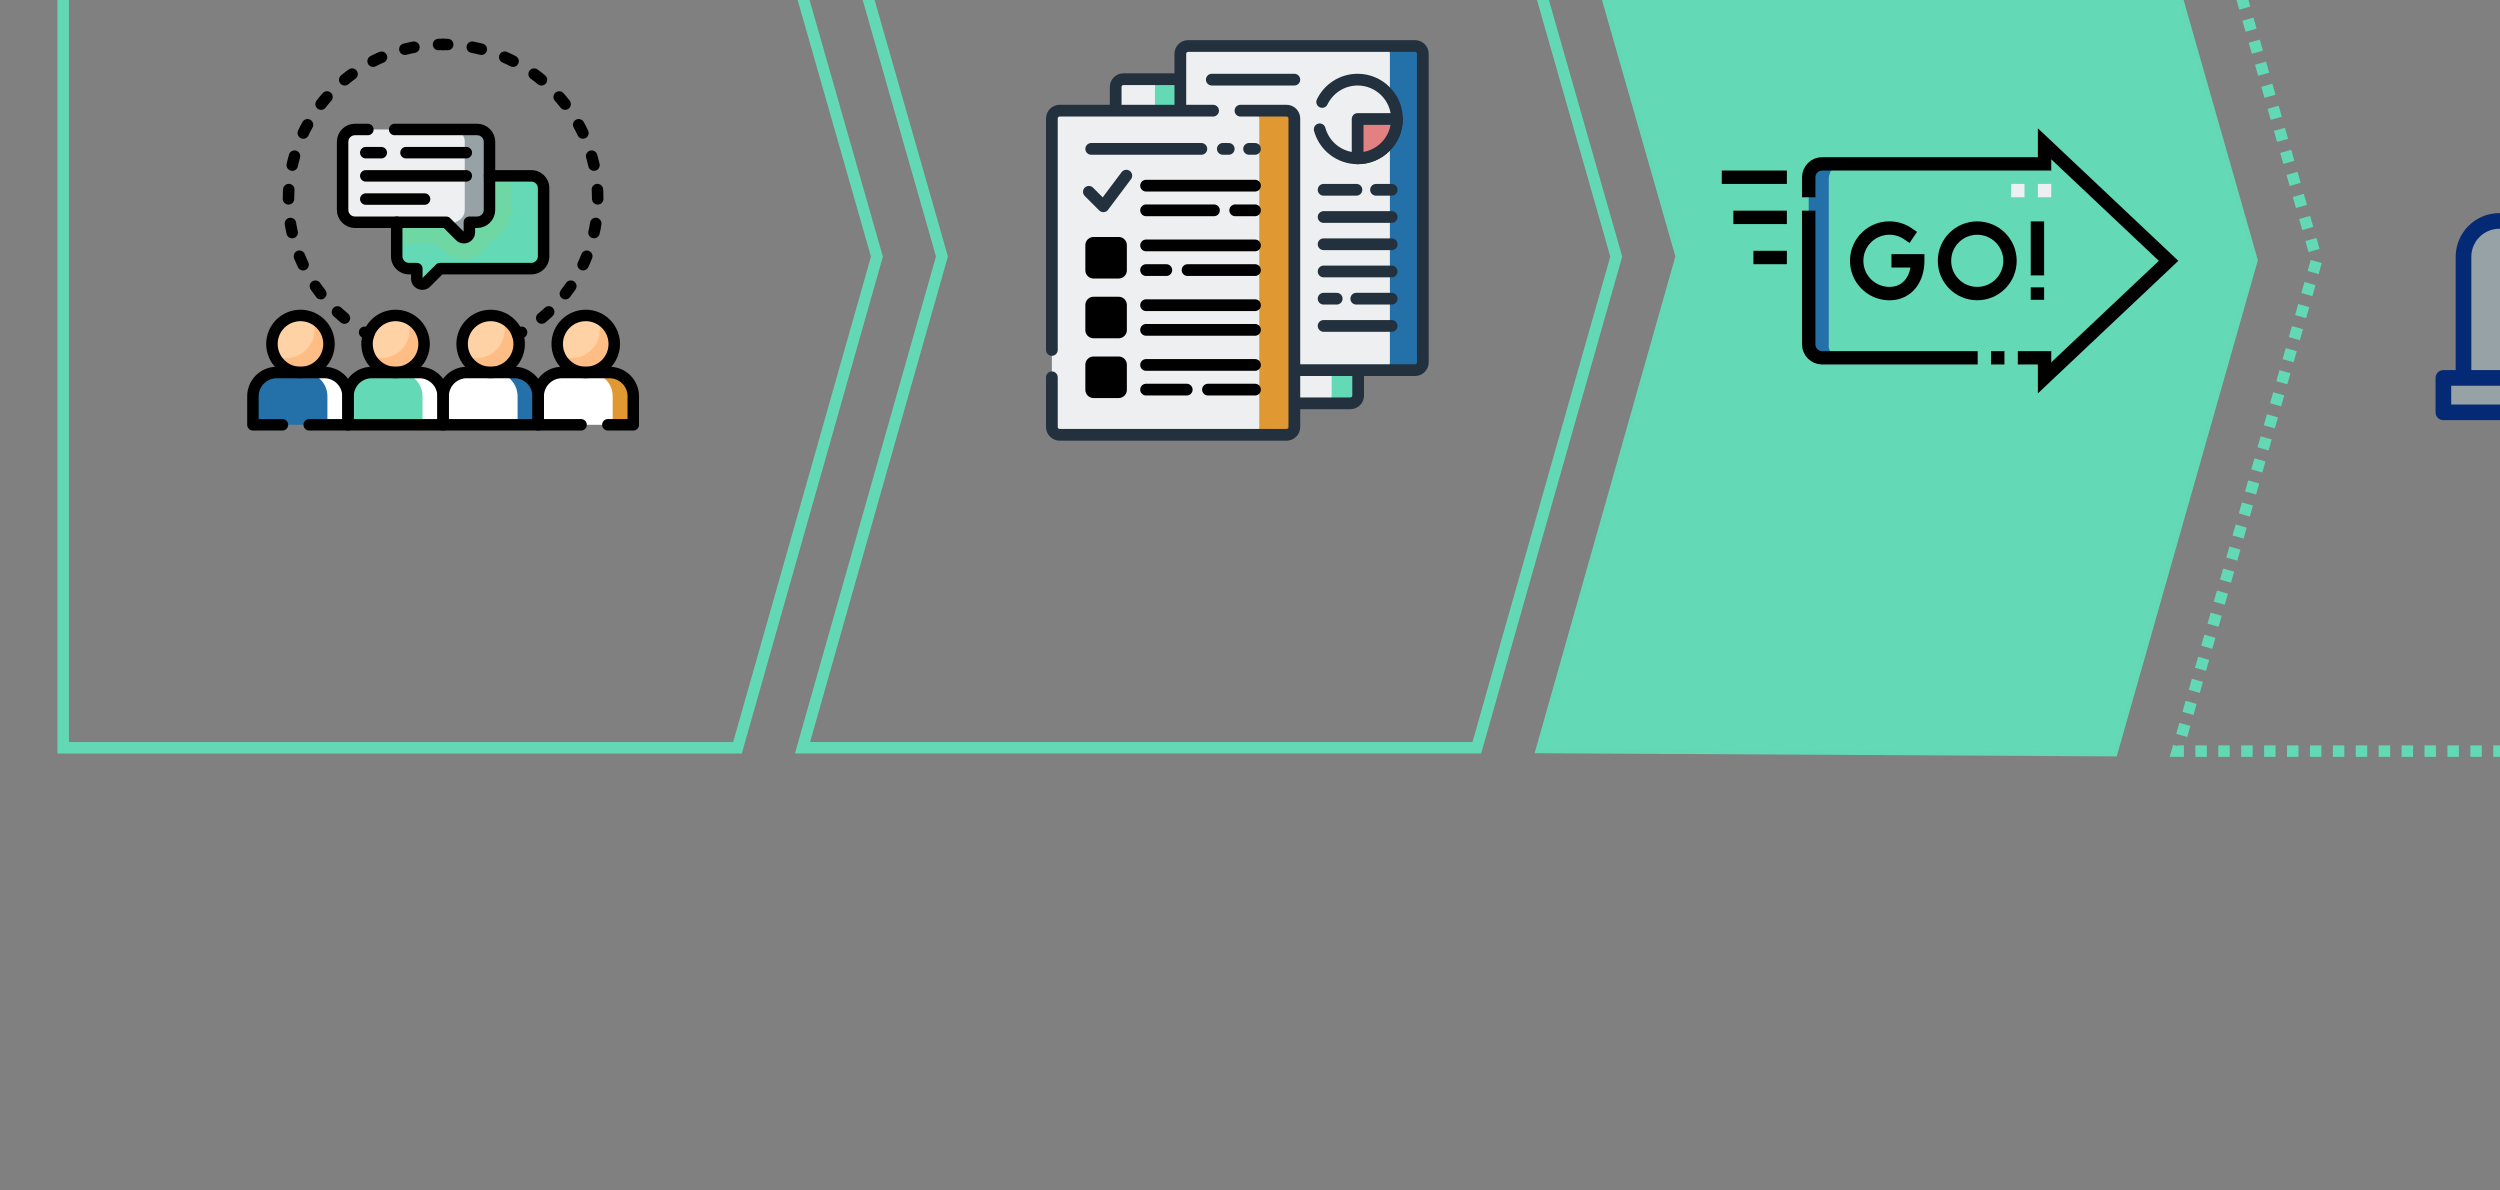 <?xml version="1.0" encoding="UTF-8" standalone="no"?>
<!-- Created with Inkscape (http://www.inkscape.org/) -->

<svg
   width="441mm"
   height="210mm"
   viewBox="0 0 441 210"
   version="1.1"
   id="svg1"
   inkscape:version="1.3 (0e150ed6c4, 2023-07-21)"
   sodipodi:docname="RAPID.svg"
   xml:space="preserve"
   xmlns:inkscape="http://www.inkscape.org/namespaces/inkscape"
   xmlns:sodipodi="http://sodipodi.sourceforge.net/DTD/sodipodi-0.dtd"
   xmlns:xlink="http://www.w3.org/1999/xlink"
   xmlns="http://www.w3.org/2000/svg"
   xmlns:svg="http://www.w3.org/2000/svg"><rect x="0" y="0" width="441" height="210" fill="#808080" stroke="none"/><sodipodi:namedview
     id="namedview1"
     pagecolor="#ffffff"
     bordercolor="#000000"
     borderopacity="0.25"
     inkscape:showpageshadow="2"
     inkscape:pageopacity="0.0"
     inkscape:pagecheckerboard="0"
     inkscape:deskcolor="#d1d1d1"
     inkscape:document-units="mm"
     inkscape:zoom="0.56126601"
     inkscape:cx="2764.2864"
     inkscape:cy="280.6156"
     inkscape:window-width="1920"
     inkscape:window-height="1129"
     inkscape:window-x="1912"
     inkscape:window-y="-8"
     inkscape:window-maximized="1"
     inkscape:current-layer="layer1" /><defs
     id="defs1"><linearGradient
       id="swatch46"
       inkscape:swatch="solid"><stop
         style="stop-color:#63d9b5;stop-opacity:0.992;"
         offset="0"
         id="stop46" /></linearGradient><inkscape:path-effect
       effect="powerstroke"
       id="path-effect6"
       is_visible="true"
       lpeversion="1.3"
       scale_width="1"
       interpolator_type="CubicBezierJohan"
       interpolator_beta="0.2"
       start_linecap_type="zerowidth"
       end_linecap_type="zerowidth"
       offset_points="0,4.992"
       linejoin_type="extrp_arc"
       miter_limit="4"
       not_jump="false"
       sort_points="true"
       message="&lt;b&gt;Strg + Klick&lt;/b&gt; und Verschieben eines Anfassers" /><inkscape:path-effect
       effect="powerstroke"
       id="path-effect5"
       is_visible="true"
       lpeversion="1.3"
       scale_width="1"
       interpolator_type="CubicBezierJohan"
       interpolator_beta="0.2"
       start_linecap_type="zerowidth"
       end_linecap_type="zerowidth"
       offset_points="0,4.992"
       linejoin_type="extrp_arc"
       miter_limit="4"
       not_jump="false"
       sort_points="true"
       message="&lt;b&gt;Strg + Klick&lt;/b&gt; und Verschieben eines Anfassers" /><clipPath
       id="a"
       clipPathUnits="userSpaceOnUse"><path
         d="M0 512h512V0H0Z"
         fill="#2470a9"
         opacity="1"
         data-original="#000000"
         id="path1-3" /></clipPath><clipPath
       id="a-6"
       clipPathUnits="userSpaceOnUse"><path
         d="M0 512h512V0H0Z"
         fill="#000000"
         opacity="1"
         data-original="#000000"
         id="path1-9" /></clipPath><clipPath
       id="a-2"
       clipPathUnits="userSpaceOnUse"><path
         d="M0 512h512V0H0Z"
         fill="#000000"
         opacity="1"
         data-original="#000000"
         id="path1-97" /></clipPath><linearGradient
       inkscape:collect="always"
       xlink:href="#swatch46"
       id="linearGradient46"
       x1="147.404"
       y1="87.141"
       x2="224.289"
       y2="87.141"
       gradientUnits="userSpaceOnUse"
       gradientTransform="matrix(1.585,0,0,1.585,39.063,-92.654)" /></defs><g
     inkscape:label="Ebene 1"
     inkscape:groupmode="layer"
     id="layer1"><path
       id="rect12"
       style="fill:none;stroke:#63d9b6;stroke-width:2.021;stroke-dasharray:none;stroke-opacity:0.99"
       d="M 11.145,-40.816 H 130.093 L 154.689,45.271 130.093,131.912 H 11.145 Z"
       sodipodi:nodetypes="cccccc" /><path
       id="rect12-3"
       style="fill:none;stroke:#63d9b6;stroke-width:2.021;stroke-dasharray:none;stroke-opacity:0.99"
       d="m 141.563,-40.829 h 118.948 l 24.596,86.087 -24.596,86.641 H 141.563 l 24.596,-86.661 z"
       sodipodi:nodetypes="ccccccc" /><path
       id="rect12-3-6"
       style="fill:#63d9b5;fill-opacity:0.992;stroke:url(#linearGradient46);stroke-width:1.688;stroke-dasharray:none;stroke-opacity:0.992"
       d="m 271.741,-40.952 101.052,0.593 24.617,86.259 -24.657,86.682 -100.933,-0.554 24.597,-86.804 z"
       sodipodi:nodetypes="ccccccc" /><path
       id="rect12-3-6-8"
       style="fill:none;stroke:#63d9b6;stroke-width:2.021;stroke-dasharray:2.021, 2.021;stroke-dashoffset:0;stroke-opacity:0.99"
       d="M 384.075,-40.232 H 503.024 L 527.62,45.855 503.024,132.496 H 384.075 l 24.596,-86.661 z"
       sodipodi:nodetypes="ccccccc" /><path
       id="rect12-3-6-8-2"
       style="fill:none;stroke:#63d9b6;stroke-width:2.021;stroke-dasharray:2.021, 2.021;stroke-dashoffset:0;stroke-opacity:0.99"
       d="m 514.524,-40.294 h 118.948 l 24.596,86.087 -24.596,86.641 H 514.524 l 24.596,-86.661 z"
       sodipodi:nodetypes="ccccccc" /><g
       id="g27"
       transform="matrix(0.135,0,0,0.135,43.603,6.827)"><path
         d="M 371.159,179.228 H 211.553 c -8.926,0 -16.163,7.236 -16.163,16.163 v 88.894 c 0,8.926 7.236,16.163 16.163,16.163 h 10.102 v 13.06 a 7.143,7.143 0 0 0 7.143,7.143 7.147,7.147 0 0 0 5.051,-2.092 l 18.111,-18.111 h 119.199 c 8.926,0 16.163,-7.236 16.163,-16.163 V 195.39 c -10e-4,-8.926 -7.237,-16.162 -16.163,-16.162 z"
         fill="#63d9b6"
         data-original="#9be69d"
         opacity="1"
         class=""
         id="path1" /><path
         d="m 211.553,179.228 c -8.926,0 -16.163,7.236 -16.163,16.163 v 72.732 h 52.935 l 9.826,9.826 c 6.691,6.691 15.588,10.377 25.051,10.377 15.233,0 28.251,-9.663 33.246,-23.181 16.626,-6.437 28.446,-22.598 28.446,-41.469 V 179.229 H 211.553 Z"
         fill="#6fd7a3"
         data-original="#6fd7a3"
         class=""
         id="path2" /><path
         d="m 140.841,118.618 h 159.606 c 8.926,0 16.163,7.236 16.163,16.163 v 88.894 c 0,8.926 -7.236,16.163 -16.163,16.163 h -10.102 v 13.06 a 7.143,7.143 0 0 1 -7.143,7.143 7.147,7.147 0 0 1 -5.051,-2.092 L 260.04,239.838 H 140.841 c -8.926,0 -16.163,-7.236 -16.163,-16.163 V 134.78 c 0.001,-8.926 7.237,-16.162 16.163,-16.162 z"
         fill="#edeff0"
         data-original="#dff6fd"
         class=""
         opacity="1"
         id="path3" /><path
         d="m 284.285,134.78 v 88.894 c 0,6.695 -4.07,12.439 -9.871,14.892 -3.751,1.586 -6.291,5.136 -6.291,9.208 v 0.143 l 9.851,9.851 c 1.211,1.211 2.777,2.059 4.481,2.233 a 7.144,7.144 0 0 0 7.891,-7.105 v -13.06 h 10.102 c 8.926,0 16.163,-7.236 16.163,-16.163 V 134.78 c 0,-8.926 -7.236,-16.163 -16.163,-16.163 h -32.325 c 8.925,10e-4 16.162,7.237 16.162,16.163 z"
         fill="#97a2a6"
         data-original="#c8effe"
         class=""
         opacity="1"
         id="path4" /><circle
         cx="193.875"
         cy="398.888"
         r="37.275"
         fill="#fed2a4"
         data-original="#fed2a4"
         class=""
         id="circle4" /><path
         d="m 209.054,364.845 a 37.131,37.131 0 0 1 3.232,15.179 c 0,20.586 -16.689,37.275 -37.275,37.275 a 37.128,37.128 0 0 1 -15.179,-3.232 c 5.814,13.018 18.864,22.096 34.043,22.096 20.586,0 37.275,-16.689 37.275,-37.275 0,-15.179 -9.078,-28.229 -22.096,-34.043 z"
         fill="#ffbd86"
         data-original="#ffbd86"
         class=""
         id="path5" /><path
         d="m 131.75,504.5 v -37.275 c 0,-17.155 13.907,-31.062 31.062,-31.062 h 62.125 c 17.155,0 31.062,13.907 31.062,31.062 V 504.5 Z"
         fill="#63d9b6"
         data-original="#fe93d3"
         class=""
         opacity="1"
         id="path6" /><path
         d="m 224.938,436.163 h -26.921 c 17.155,0 31.062,13.907 31.062,31.062 V 504.5 H 256 v -37.275 c 0,-17.155 -13.907,-31.062 -31.062,-31.062 z"
         fill="#ffffff"
         data-original="#fe73c5"
         class=""
         opacity="1"
         id="path7" /><circle
         cx="442.375"
         cy="398.888"
         r="37.275"
         fill="#fed2a4"
         data-original="#fed2a4"
         class=""
         id="circle7" /><path
         d="m 457.554,364.845 a 37.131,37.131 0 0 1 3.232,15.179 c 0,20.586 -16.689,37.275 -37.275,37.275 a 37.128,37.128 0 0 1 -15.179,-3.232 c 5.814,13.018 18.864,22.096 34.043,22.096 20.586,0 37.275,-16.689 37.275,-37.275 0,-15.179 -9.078,-28.229 -22.096,-34.043 z"
         fill="#ffbd86"
         data-original="#ffbd86"
         class=""
         id="path8" /><path
         d="m 380.25,504.5 v -37.275 c 0,-17.155 13.907,-31.062 31.062,-31.062 h 62.125 c 17.155,0 31.062,13.907 31.062,31.062 V 504.5 Z"
         fill="#ffffff"
         data-original="#fee97d"
         class=""
         opacity="1"
         id="path9" /><path
         d="m 473.438,436.163 h -26.921 c 17.155,0 31.062,13.907 31.062,31.062 V 504.5 H 504.5 v -37.275 c 0,-17.155 -13.907,-31.062 -31.062,-31.062 z"
         fill="#e09932"
         data-original="#fedf30"
         class=""
         opacity="1"
         id="path10" /><circle
         cx="318.125"
         cy="398.888"
         r="37.275"
         fill="#fed2a4"
         data-original="#fed2a4"
         class=""
         id="circle10" /><path
         d="m 333.304,364.845 a 37.131,37.131 0 0 1 3.232,15.179 c 0,20.586 -16.689,37.275 -37.275,37.275 a 37.128,37.128 0 0 1 -15.179,-3.232 c 5.814,13.018 18.864,22.096 34.043,22.096 20.586,0 37.275,-16.689 37.275,-37.275 0,-15.179 -9.078,-28.229 -22.096,-34.043 z"
         fill="#ffbd86"
         data-original="#ffbd86"
         class=""
         id="path11" /><path
         d="m 256,504.5 v -37.275 c 0,-17.155 13.907,-31.062 31.062,-31.062 h 62.125 c 17.155,0 31.062,13.907 31.062,31.062 V 504.5 Z"
         fill="#ffffff"
         data-original="#b3dafe"
         class=""
         opacity="1"
         id="path12" /><path
         d="m 349.188,436.163 h -26.921 c 17.155,0 31.062,13.907 31.062,31.062 V 504.5 h 26.921 v -37.275 c 0,-17.155 -13.907,-31.062 -31.062,-31.062 z"
         fill="#2470a9"
         data-original="#8ac9fe"
         class=""
         opacity="1"
         id="path13" /><circle
         cx="69.625"
         cy="398.888"
         r="37.275"
         fill="#fed2a4"
         data-original="#fed2a4"
         class=""
         id="circle13" /><path
         d="m 84.804,364.845 a 37.131,37.131 0 0 1 3.232,15.179 c 0,20.586 -16.689,37.275 -37.275,37.275 a 37.128,37.128 0 0 1 -15.179,-3.232 c 5.814,13.018 18.864,22.096 34.043,22.096 20.586,0 37.275,-16.689 37.275,-37.275 0,-15.179 -9.078,-28.229 -22.096,-34.043 z"
         fill="#ffbd86"
         data-original="#ffbd86"
         class=""
         id="path14" /><path
         d="m 7.5,504.5 v -37.275 c 0,-17.155 13.907,-31.062 31.062,-31.062 h 62.125 c 17.155,0 31.062,13.907 31.062,31.062 V 504.5 Z"
         fill="#2470a9"
         data-original="#d9b1ee"
         class=""
         opacity="1"
         id="path15" /><path
         d="M 100.688,436.163 H 73.767 c 17.155,0 31.062,13.907 31.062,31.062 V 504.5 h 26.921 v -37.275 c 0,-17.155 -13.907,-31.062 -31.062,-31.062 z"
         fill="#ffffff"
         data-original="#cb97e7"
         class=""
         opacity="1"
         id="path16" /><path
         d="m 256,7.5 c 2.007,0 4.007,0.029 6,0.087"
         style="stroke-width:15;stroke-linecap:round;stroke-linejoin:round"
         fill="none"
         stroke="#000000"
         stroke-width="15"
         stroke-linecap="round"
         stroke-linejoin="round"
         data-original="#000000"
         class=""
         opacity="1"
         id="path17" /><path
         d="m 294.1,11.087 c 93.364,17.817 163.93,99.888 163.93,198.443 0,68.358 -33.954,128.792 -85.912,165.353"
         style="stroke-width:15;stroke-linecap:round;stroke-linejoin:round;stroke-dasharray:12.12, 32.321"
         fill="none"
         stroke="#000000"
         stroke-width="15"
         stroke-linecap="round"
         stroke-linejoin="round"
         stroke-dasharray="12.12,32.321"
         data-original="#000000"
         class=""
         opacity="1"
         id="path18" /><path
         d="m 358.541,383.647 a 202.38,202.38 0 0 1 -5.211,2.973 m -194.66,0 a 202.38,202.38 0 0 1 -5.211,-2.973"
         style="stroke-width:15;stroke-linecap:round;stroke-linejoin:round"
         fill="none"
         stroke="#000000"
         stroke-width="15"
         stroke-linecap="round"
         stroke-linejoin="round"
         data-original="#000000"
         class=""
         opacity="1"
         id="path19" /><path
         d="M 127.051,365.068 C 82.405,328.007 53.97,272.087 53.97,209.53 53.97,105.426 132.705,19.716 233.876,8.697"
         style="stroke-width:15;stroke-linecap:round;stroke-linejoin:round;stroke-dasharray:12.12, 32.321"
         fill="none"
         stroke="#000000"
         stroke-width="15"
         stroke-linecap="round"
         stroke-linejoin="round"
         stroke-dasharray="12.12,32.321"
         data-original="#000000"
         class=""
         opacity="1"
         id="path20" /><path
         d="M 250,7.587 A 206.25,206.25 0 0 1 256,7.5"
         style="stroke-width:15;stroke-linecap:round;stroke-linejoin:round"
         fill="none"
         stroke="#000000"
         stroke-width="15"
         stroke-linecap="round"
         stroke-linejoin="round"
         data-original="#000000"
         class=""
         opacity="1"
         id="path21" /><path
         d="m 316.61,179.23 h 54.55 c 8.92,0 16.16,7.23 16.16,16.16 v 88.89 c 0,8.93 -7.24,16.17 -16.16,16.17 h -119.2 l -18.11,18.11 a 7.146,7.146 0 0 1 -5.05,2.09 c -3.95,0 -7.15,-3.2 -7.15,-7.14 v -13.06 h -10.1 c -8.92,0 -16.16,-7.24 -16.16,-16.17 v -44.44 m 90.915,-90.917 h -78.793 m 24.244,60.61 h -76.772 m 20.203,-60.61 h -20.203 m 0,30.305 h 131.321"
         style="stroke-width:15;stroke-linecap:round;stroke-linejoin:round;stroke-miterlimit:10"
         fill="none"
         stroke="#000000"
         stroke-width="15"
         stroke-linecap="round"
         stroke-linejoin="round"
         stroke-miterlimit="10"
         data-original="#000000"
         class=""
         opacity="1"
         id="path22" /><path
         d="m 192.69,118.62 h 107.76 c 8.92,0 16.16,7.23 16.16,16.16 v 88.89 c 0,8.93 -7.24,16.17 -16.16,16.17 h -10.1 v 13.06 c 0,3.94 -3.2,7.14 -7.15,7.14 -1.89,0 -3.71,-0.75 -5.05,-2.09 l -18.11,-18.11 h -119.2 c -8.92,0 -16.16,-7.24 -16.16,-16.17 v -88.89 c 0,-8.93 7.24,-16.16 16.16,-16.16 h 16.85"
         style="stroke-width:15;stroke-linecap:round;stroke-linejoin:round;stroke-miterlimit:10"
         fill="none"
         stroke="#000000"
         stroke-width="15"
         stroke-linecap="round"
         stroke-linejoin="round"
         stroke-miterlimit="10"
         data-original="#000000"
         class=""
         opacity="1"
         id="path23" /><circle
         cx="193.875"
         cy="398.888"
         r="37.275"
         style="stroke-width:15;stroke-linecap:round;stroke-linejoin:round;stroke-miterlimit:10"
         fill="none"
         stroke="#000000"
         stroke-width="15"
         stroke-linecap="round"
         stroke-linejoin="round"
         stroke-miterlimit="10"
         data-original="#000000"
         class=""
         opacity="1"
         id="circle23" /><path
         d="m 131.75,504.5 v -37.275 c 0,-17.155 13.907,-31.062 31.062,-31.062 h 62.125 c 17.155,0 31.062,13.907 31.062,31.062 V 504.5 Z"
         style="stroke-width:15;stroke-linecap:round;stroke-linejoin:round;stroke-miterlimit:10"
         fill="none"
         stroke="#000000"
         stroke-width="15"
         stroke-linecap="round"
         stroke-linejoin="round"
         stroke-miterlimit="10"
         data-original="#000000"
         class=""
         opacity="1"
         id="path24" /><circle
         cx="442.375"
         cy="398.888"
         r="37.275"
         style="stroke-width:15;stroke-linecap:round;stroke-linejoin:round;stroke-miterlimit:10"
         fill="none"
         stroke="#000000"
         stroke-width="15"
         stroke-linecap="round"
         stroke-linejoin="round"
         stroke-miterlimit="10"
         data-original="#000000"
         class=""
         opacity="1"
         id="circle24" /><path
         d="m 471.3,504.5 h 33.2 v -37.27 c 0,-17.16 -13.91,-31.07 -31.06,-31.07 h -62.13 c -17.15,0 -31.06,13.91 -31.06,31.07 v 37.27 h 56.05"
         style="stroke-width:15;stroke-linecap:round;stroke-linejoin:round;stroke-miterlimit:10"
         fill="none"
         stroke="#000000"
         stroke-width="15"
         stroke-linecap="round"
         stroke-linejoin="round"
         stroke-miterlimit="10"
         data-original="#000000"
         class=""
         opacity="1"
         id="path25" /><circle
         cx="318.125"
         cy="398.888"
         r="37.275"
         style="stroke-width:15;stroke-linecap:round;stroke-linejoin:round;stroke-miterlimit:10"
         fill="none"
         stroke="#000000"
         stroke-width="15"
         stroke-linecap="round"
         stroke-linejoin="round"
         stroke-miterlimit="10"
         data-original="#000000"
         class=""
         opacity="1"
         id="circle25" /><path
         d="m 256,504.5 v -37.275 c 0,-17.155 13.907,-31.062 31.062,-31.062 h 62.125 c 17.155,0 31.062,13.907 31.062,31.062 V 504.5 Z"
         style="stroke-width:15;stroke-linecap:round;stroke-linejoin:round;stroke-miterlimit:10"
         fill="none"
         stroke="#000000"
         stroke-width="15"
         stroke-linecap="round"
         stroke-linejoin="round"
         stroke-miterlimit="10"
         data-original="#000000"
         class=""
         opacity="1"
         id="path26" /><circle
         cx="69.625"
         cy="398.888"
         r="37.275"
         style="stroke-width:15;stroke-linecap:round;stroke-linejoin:round;stroke-miterlimit:10"
         fill="none"
         stroke="#000000"
         stroke-width="15"
         stroke-linecap="round"
         stroke-linejoin="round"
         stroke-miterlimit="10"
         data-original="#000000"
         class=""
         opacity="1"
         id="circle26" /><path
         d="m 81.06,504.5 h 50.69 v -37.27 c 0,-17.16 -13.91,-31.07 -31.06,-31.07 H 38.56 c -17.15,0 -31.06,13.91 -31.06,31.07 v 37.27 h 38.56"
         style="stroke-width:15;stroke-linecap:round;stroke-linejoin:round;stroke-miterlimit:10"
         fill="none"
         stroke="#000000"
         stroke-width="15"
         stroke-linecap="round"
         stroke-linejoin="round"
         stroke-miterlimit="10"
         data-original="#000000"
         class=""
         opacity="1"
         id="path27" /></g><g
       transform="matrix(0.138,0,0,0.138,182.939,7.08)"
       id="g16"><path
         d="M 184.136,91.152 V 49.914 h -73.652 c -5.523,0 -10,4.477 -10,10 v 31.238 z"
         fill="#edeff0"
         data-original="#8ac9fe"
         class=""
         opacity="1"
         id="path1-5" /><path
         d="m 150.652,49.914 h 33.484 v 41.238 h -33.484 z"
         fill="#63d9b6"
         data-original="#60b7ff"
         class=""
         opacity="1"
         id="path2-0" /><path
         d="m 327.864,420.848 v 43.413 h 72.565 c 5.523,0 10,-4.477 10,-10 v -33.413 z"
         fill="#edeff0"
         data-original="#8ac9fe"
         class=""
         opacity="1"
         id="path3-7" /><path
         d="m 376.565,420.848 v 33.413 c 0,5.523 -4.477,10 -10,10 h 33.864 c 5.523,0 10,-4.477 10,-10 v -33.413 z"
         fill="#63d9b6"
         data-original="#60b7ff"
         class=""
         opacity="1"
         id="path4-0" /><path
         d="M 184.136,91.152 V 49.914 h -73.652 c -5.523,0 -10,4.477 -10,10 v 31.238 z m 143.728,329.696 v 43.413 h 72.565 c 5.523,0 10,-4.477 10,-10 v -33.413 z"
         style="stroke-width:15;stroke-linecap:round;stroke-linejoin:round;stroke-miterlimit:10"
         fill="none"
         stroke="#23303d"
         stroke-width="15"
         stroke-linecap="round"
         stroke-linejoin="round"
         stroke-miterlimit="10"
         data-original="#000000"
         class=""
         opacity="1"
         id="path5-7" /><path
         d="M 483.081,7.5 H 193.136 c -5.523,0 -10,4.477 -10,10 v 73.652 h 135.729 c 4.963,0 9,4.038 9,9 v 321.696 h 155.217 c 5.523,0 10,-4.477 10,-10 V 17.5 c -10e-4,-5.523 -4.478,-10 -10.001,-10 z"
         fill="#edeff0"
         data-original="#f2fbff"
         class=""
         opacity="1"
         id="path6-5" /><path
         d="M 483.081,7.5 H 441 c 5.523,0 10,4.477 10,10 v 394.348 c 0,5.523 -4.477,10 -10,10 h 42.081 c 5.523,0 10,-4.477 10,-10 V 17.5 c 0,-5.523 -4.477,-10 -10,-10 z"
         fill="#2470a9"
         data-original="#dff6fd"
         class=""
         opacity="1"
         id="path7-9" /><path
         d="m 327.864,421.848 h 155.217 c 5.523,0 10,-4.477 10,-10 V 17.5 c 0,-5.523 -4.477,-10 -10,-10 H 193.136 c -5.523,0 -10,4.477 -10,10 v 73.652"
         style="stroke-width:15;stroke-linecap:round;stroke-linejoin:round;stroke-miterlimit:10"
         fill="none"
         stroke="#23303d"
         stroke-width="15"
         stroke-linecap="round"
         stroke-linejoin="round"
         stroke-miterlimit="10"
         data-original="#000000"
         class=""
         opacity="1"
         id="path8-4" /><path
         d="M 318.864,504.5 H 28.919 c -5.523,0 -10,-4.477 -10,-10 V 100.152 c 0,-5.523 4.477,-10 10,-10 h 289.945 c 5.523,0 10,4.477 10,10 V 494.5 c 0,5.523 -4.477,10 -10,10 z"
         fill="#edeff0"
         data-original="#fef0ae"
         class=""
         opacity="1"
         id="path9-5" /><path
         d="M 318.864,90.152 H 274 c 5.523,0 10,4.477 10,10 V 494.5 c 0,5.523 -4.477,10 -10,10 h 44.864 c 5.523,0 10,-4.477 10,-10 V 100.152 c 0,-5.523 -4.477,-10 -10,-10 z"
         fill="#e09932"
         data-original="#fee97d"
         class=""
         opacity="1"
         id="path10-7" /><path
         d="m 18.919,431 v 63.5 c 0,5.523 4.477,10 10,10 h 289.945 c 5.523,0 10,-4.477 10,-10 V 100.152 c 0,-5.523 -4.477,-10 -10,-10 H 260 m -35,0 H 28.919 c -5.523,0 -10,4.477 -10,10 V 396"
         style="stroke-width:15;stroke-linecap:round;stroke-linejoin:round;stroke-miterlimit:10"
         fill="none"
         stroke="#23303d"
         stroke-width="15"
         stroke-linecap="round"
         stroke-linejoin="round"
         stroke-miterlimit="10"
         data-original="#000000"
         class=""
         opacity="1"
         id="path11-2" /><path
         d="m 139.363,186.003 h 139.203 m -139.203,31.538 h 86.73 m 27.188,0 h 25.285 M 104.281,297.202 H 72.217 a 3,3 0 0 1 -3,-3 v -32.064 a 3,3 0 0 1 3,-3 h 32.063 a 3,3 0 0 1 3,3 v 32.064 a 2.998,2.998 0 0 1 -2.999,3 z m 35.082,-34.801 H 278.566 M 139.363,293.94 h 25.828 m 27.189,0 h 86.186 M 104.281,373.601 H 72.217 a 3,3 0 0 1 -3,-3 v -32.064 a 3,3 0 0 1 3,-3 h 32.063 a 3,3 0 0 1 3,3 v 32.064 a 2.998,2.998 0 0 1 -2.999,3 z M 139.363,338.8 H 278.566 M 139.363,370.339 H 278.566 M 104.281,450 H 72.217 a 3,3 0 0 1 -3,-3 v -32.064 a 3,3 0 0 1 3,-3 h 32.063 a 3,3 0 0 1 3,3 V 447 a 2.998,2.998 0 0 1 -2.999,3 z m 35.082,-34.801 h 139.203 m -139.203,31.538 h 51.929 m 87.274,0 H 218.48"
         style="stroke:#000000;stroke-width:15;stroke-linecap:round;stroke-linejoin:round;stroke-miterlimit:10"
         data-original="#000000"
         id="path12-4" /><path
         d="m 66.227,193.887 18.488,18.488 29.363,-39.151 m 252.181,18.068 h 41.995 m -41.995,34.801 h 87.002 m -87.002,34.801 h 87.002 m -87.002,34.801 h 87.002 m -87.002,34.801 H 383 m 25.013,0 h 45.248 m -87.002,34.801 h 87.002"
         style="stroke-width:15;stroke-linecap:round;stroke-linejoin:round;stroke-miterlimit:10"
         fill="none"
         stroke="#23303d"
         stroke-width="15"
         stroke-linecap="round"
         stroke-linejoin="round"
         stroke-miterlimit="10"
         data-original="#000000"
         class=""
         opacity="1"
         id="path13-5" /><circle
         cx="409.76"
         cy="100.777"
         r="50.276"
         fill="#edeff0"
         data-original="#ffd15b"
         class=""
         opacity="1"
         id="circle13-8" /><path
         d="m 361.253,114 c 5.807,21.35 25.318,37.054 48.507,37.054 27.767,0 50.276,-22.509 50.276,-50.276 0,-27.767 -22.509,-50.276 -50.276,-50.276 -19.965,0 -37.212,11.638 -45.327,28.499"
         style="stroke-width:15;stroke-linecap:round;stroke-linejoin:round;stroke-miterlimit:10"
         fill="none"
         stroke="#23303d"
         stroke-width="15"
         stroke-linecap="round"
         stroke-linejoin="round"
         stroke-miterlimit="10"
         data-original="#000000"
         class=""
         opacity="1"
         id="path14-5" /><path
         d="m 409.76,100.777 v 50.276 c 27.767,0 50.276,-22.51 50.276,-50.276 z"
         fill="#e38082"
         data-original="#fd6930"
         class=""
         opacity="1"
         id="path15-0" /><path
         d="m 409.76,100.777 v 50.276 c 27.767,0 50.276,-22.51 50.276,-50.276 z M 328.864,50.501 h -105.49 m 209.893,140.791 h 19.994 M 69.217,139 H 210 m 61,0 h 7.566 m -41.132,0 H 245"
         style="stroke-width:15;stroke-linecap:round;stroke-linejoin:round;stroke-miterlimit:10"
         fill="none"
         stroke="#23303d"
         stroke-width="15"
         stroke-linecap="round"
         stroke-linejoin="round"
         stroke-miterlimit="10"
         data-original="#000000"
         class=""
         opacity="1"
         id="path16-5" /></g><g
       id="g9"
       transform="matrix(0.138,0,0,0.138,429.633,3.737)"><path
         d="m 256.349,148.413 v 69.003 c 0,40.523 -32.851,73.374 -73.374,73.374 -40.523,0 -73.374,-32.851 -73.374,-73.374 v -69.003 z"
         fill="#ffffff"
         data-original="#fdbeb9"
         class=""
         opacity="1"
         id="path1-1" /><path
         d="m 101.855,178.573 h 37.16 c 16.657,0 30.16,-13.503 30.16,-30.16 0,16.657 13.503,30.16 30.16,30.16 h 64.761 v -16.607 c 0,-44.801 -36.319,-81.12 -81.12,-81.12 -44.801,0 -81.12,36.319 -81.12,81.12 v 16.607 z"
         fill="#2470a9"
         data-original="#fd7da0"
         class=""
         opacity="1"
         id="path2-09" /><path
         d="M 284.394,255.33 H 81.557 c -25.316,0 -45.838,20.522 -45.838,45.838 V 456 H 330.232 V 301.168 c 0,-25.316 -20.522,-45.838 -45.838,-45.838 z"
         fill="#63d9b6"
         data-original="#67ccd1"
         class=""
         opacity="1"
         id="path3-79" /><path
         d="m 155.665,355.665 c 0,-38.247 13.824,-73.26 36.736,-100.335 H 81.557 c -25.316,0 -45.838,20.522 -45.838,45.838 V 456 H 192.402 C 169.489,428.925 155.665,393.912 155.665,355.665 Z M 10,456 h 345.951 v 44 H 10 Z"
         fill="#97a2a6"
         data-original="#27a2cc"
         class=""
         opacity="1"
         id="path4-7" /><path
         d="m 487.054,108.09 c 0,-6.006 -0.628,-11.864 -1.809,-17.519 L 500,82.052 473.434,36.038 458.66,44.568 A 85.195,85.195 0 0 0 428.335,27.046 V 10 h -53.132 v 17.046 a 85.165,85.165 0 0 0 -30.325,17.522 l -14.774,-8.53 -26.566,46.014 14.755,8.519 c -1.181,5.655 -1.809,11.513 -1.809,17.519 0,6.006 0.628,11.864 1.809,17.519 l -14.755,8.519 26.566,46.013 14.774,-8.53 a 85.178,85.178 0 0 0 30.325,17.521 v 17.046 h 53.132 v -17.046 a 85.178,85.178 0 0 0 30.325,-17.521 l 14.774,8.53 26.566,-46.013 -14.755,-8.519 a 85.613,85.613 0 0 0 1.809,-17.519 z"
         style="clip-rule:evenodd;fill-rule:evenodd"
         fill="#e09932"
         data-original="#fdcb50"
         class=""
         opacity="1"
         id="path5-5" /><circle
         cx="401.769"
         cy="108.09"
         r="37.679"
         style="clip-rule:evenodd;fill-rule:evenodd"
         transform="rotate(-45.001,401.77,108.095)"
         fill="#ffffff"
         data-original="#ffffff"
         id="circle5" /><path
         d="m 101.855,178.573 h 37.16 c 16.657,0 30.16,-13.503 30.16,-30.16 v 0 c 0,16.657 13.503,30.16 30.16,30.16 h 64.761 v -16.607 c 0,-44.801 -36.319,-81.12 -81.12,-81.12 v 0 c -44.801,0 -81.12,36.319 -81.12,81.12 v 16.607 z"
         style="stroke-width:20;stroke-linecap:round;stroke-linejoin:round;stroke-miterlimit:10"
         fill="none"
         stroke="#052a75"
         stroke-width="20"
         stroke-linecap="round"
         stroke-linejoin="round"
         stroke-miterlimit="10"
         data-original="#052a75"
         class=""
         id="path6-2" /><path
         d="M 284.394,255.33 H 81.557 c -25.316,0 -45.838,20.522 -45.838,45.838 V 456 H 330.232 V 301.168 c 0,-25.316 -20.522,-45.838 -45.838,-45.838 z M 109.601,178.573 v 38.844 c 0,13.739 3.785,26.59 10.356,37.584 M 245.993,255 c 6.571,-10.994 10.356,-23.845 10.356,-37.584 V 178.572 M 10,456 h 345.951 v 44 H 10 Z"
         style="stroke-width:20;stroke-linejoin:round;stroke-miterlimit:10"
         fill="none"
         stroke="#052a75"
         stroke-width="20"
         stroke-linejoin="round"
         stroke-miterlimit="10"
         data-original="#052a75"
         class=""
         id="path7-7" /><path
         d="m 232.16,331.502 22.815,24.163 -22.815,24.163 m -98.369,0 -22.815,-24.163 22.815,-24.163 m 54.369,-3.97 -10.369,56.266"
         style="stroke-width:20;stroke-linecap:round;stroke-linejoin:round;stroke-miterlimit:10"
         fill="none"
         stroke="#ffffff"
         stroke-width="20"
         stroke-linecap="round"
         stroke-linejoin="round"
         stroke-miterlimit="10"
         data-original="#ffffff"
         class=""
         id="path8-43" /><path
         d="m 487.054,108.09 c 0,-6.006 -0.628,-11.864 -1.809,-17.519 L 500,82.052 473.434,36.038 458.66,44.568 A 85.195,85.195 0 0 0 428.335,27.046 V 10 h -53.132 v 17.046 a 85.165,85.165 0 0 0 -30.325,17.522 l -14.774,-8.53 -26.566,46.014 14.755,8.519 c -1.181,5.655 -1.809,11.513 -1.809,17.519 0,6.006 0.628,11.864 1.809,17.519 l -14.755,8.519 26.566,46.013 14.774,-8.53 a 85.178,85.178 0 0 0 30.325,17.521 v 17.046 h 53.132 v -17.046 a 85.178,85.178 0 0 0 30.325,-17.521 l 14.774,8.53 26.566,-46.013 -14.755,-8.519 a 85.613,85.613 0 0 0 1.809,-17.519 z"
         style="clip-rule:evenodd;fill-rule:evenodd;stroke-width:20;stroke-linecap:round;stroke-linejoin:round;stroke-miterlimit:10"
         fill-rule="evenodd"
         clip-rule="evenodd"
         fill="none"
         stroke="#052a75"
         stroke-width="20"
         stroke-linecap="round"
         stroke-linejoin="round"
         stroke-miterlimit="10"
         data-original="#052a75"
         class=""
         id="path9-1" /></g><g
       id="g43"
       transform="matrix(0.108,0,0,0.108,556.58,8.865)"><defs
         id="defs1-7"><clipPath
           id="clipPath43"
           clipPathUnits="userSpaceOnUse"><path
             d="M 0,512 H 512 V 0 H 0 Z"
             fill="#000000"
             opacity="1"
             data-original="#000000"
             id="path43" /></clipPath></defs><g
         clip-path="url(#a-6)"
         transform="matrix(1.333,0,0,-1.333,0,682.667)"
         id="g42"><path
           d="m 0,0 v -33.49 c 0,-4.69 -3.31,-8.73 -7.91,-9.65 l -19.14,-3.85 c -17.23,-3.469 -31.45,-15.42 -38.15,-31.68 -0.08,-0.17 -0.15,-0.35 -0.22,-0.529 -6.79,-16.291 -5.26,-34.851 4.51,-49.551 L -50.1,-145 c 2.6,-3.899 2.079,-9.1 -1.24,-12.42 l -23.681,-23.68 a 9.84,9.84 0 0 0 -12.409,-1.23 l -16.26,10.801 c -14.69,9.769 -33.26,11.3 -49.549,4.519 -0.171,-0.07 -0.351,-0.15 -0.532,-0.219 -16.249,-6.701 -28.199,-20.92 -31.669,-38.161 l -3.85,-19.13 a 9.86,9.86 0 0 0 -9.66,-7.91 h -33.49 a 9.842,9.842 0 0 0 -9.65,7.91 l -3.85,19.13 c -3.47,17.241 -15.42,31.46 -31.68,38.161 -0.17,0.069 -0.35,0.139 -0.529,0.219 -16.291,6.781 -34.851,5.25 -49.551,-4.519 l -16.25,-10.801 c -3.9,-2.6 -9.1,-2.08 -12.42,1.23 l -23.68,23.68 c -3.31,3.32 -3.83,8.521 -1.23,12.42 l 10.801,16.25 c 9.779,14.7 11.299,33.26 4.519,49.551 -0.07,0.179 -0.15,0.359 -0.22,0.529 -6.7,16.26 -20.92,28.211 -38.16,31.68 l -19.13,3.85 a 9.842,9.842 0 0 0 -7.91,9.65 V 0 a 9.86,9.86 0 0 0 7.91,9.66 l 19.13,3.85 c 17.24,3.47 31.46,15.421 38.16,31.671 0.07,0.179 0.15,0.349 0.22,0.53 6.78,16.289 5.26,34.859 -4.519,49.549 l -10.801,16.25 a 9.856,9.856 0 0 0 1.23,12.421 l 23.68,23.679 a 9.846,9.846 0 0 0 12.42,1.241 l 16.25,-10.81 c 14.7,-9.77 33.26,-11.301 49.551,-4.511 0.179,0.071 0.359,0.14 0.529,0.22 16.26,6.7 28.21,20.92 31.68,38.15 l 3.85,19.141 a 9.84,9.84 0 0 0 9.65,7.909 h 33.49 c 4.69,0 8.73,-3.309 9.66,-7.909 l 3.85,-19.141 a 51.773,51.773 0 0 1 6.09,-15.969 c 5.77,-9.861 14.71,-17.701 25.579,-22.181 0.181,-0.08 0.361,-0.149 0.532,-0.22 16.289,-6.79 34.859,-5.259 49.549,4.511 l 16.26,10.81 a 9.83,9.83 0 0 0 12.409,-1.241 L -51.34,123.931 A 9.846,9.846 0 0 0 -50.1,111.51 L -60.91,95.26 C -70.68,80.57 -72.21,62 -65.42,45.711 c 0.07,-0.181 0.14,-0.351 0.22,-0.53 6.7,-16.25 20.92,-28.201 38.15,-31.671 L -7.91,9.66 A 9.86,9.86 0 0 0 0,0"
           style="fill-opacity:1;fill-rule:nonzero;stroke:none"
           transform="translate(438.88,276.075)"
           fill="#2470a9"
           data-original="#4c94c3"
           class=""
           opacity="1"
           id="path2-2" /><path
           d="m 0,0 v -33.49 c 0,-4.69 -3.31,-8.73 -7.91,-9.65 l -19.14,-3.85 c -17.23,-3.469 -31.45,-15.42 -38.15,-31.68 -0.08,-0.17 -0.15,-0.35 -0.22,-0.529 -6.79,-16.291 -5.26,-34.851 4.51,-49.551 L -50.1,-145 c 2.6,-3.899 2.079,-9.1 -1.24,-12.42 l -23.681,-23.68 a 9.84,9.84 0 0 0 -12.409,-1.23 l -16.26,10.801 c -14.69,9.769 -33.26,11.3 -49.549,4.519 -0.171,-0.07 -0.351,-0.15 -0.532,-0.219 -16.249,-6.701 -28.199,-20.92 -31.669,-38.161 l -3.85,-19.13 a 9.86,9.86 0 0 0 -9.66,-7.91 h -2.23 v 107.8 c 0,37.64 21.05,70.46 52,87.3 a 98.843,98.843 0 0 0 -13.68,29.631 34.348,34.348 0 0 0 -7.08,-0.74 c -18.99,0 -34.43,15.449 -34.43,34.429 0,13.551 7.87,25.301 19.27,30.91 -10.969,6.321 -19.75,16.281 -24.629,28.72 a 28.78,28.78 0 0 0 3.019,26.731 28.758,28.758 0 0 0 23.77,12.559 h 1 v 9.771 c 0,7.319 0.9,14.439 2.59,21.25 5.77,-9.861 14.71,-17.701 25.579,-22.181 0.181,-0.08 0.361,-0.149 0.532,-0.22 16.289,-6.79 34.859,-5.259 49.549,4.511 l 16.26,10.81 a 9.83,9.83 0 0 0 12.409,-1.241 L -51.34,123.931 A 9.846,9.846 0 0 0 -50.1,111.51 L -60.91,95.26 C -70.68,80.57 -72.21,62 -65.42,45.711 c 0.07,-0.181 0.14,-0.351 0.22,-0.53 6.7,-16.25 20.92,-28.201 38.15,-31.671 L -7.91,9.66 A 9.86,9.86 0 0 0 0,0"
           style="fill-opacity:1;fill-rule:nonzero;stroke:none"
           transform="translate(438.88,276.075)"
           fill="#3b7ca8"
           data-original="#3b7ca8"
           id="path3-5" /><path
           d="m 0,0 c -7.363,-7.992 -17.095,-13.638 -28.057,-15.844 l -19.138,-3.851 a 9.85,9.85 0 0 1 -7.906,-9.656 V -62.84 c 0,-4.69 3.308,-8.73 7.906,-9.655 l 19.138,-3.852 c 17.236,-3.469 31.456,-15.417 38.156,-31.673 l 0.219,-0.529 c 6.784,-16.293 5.256,-34.853 -4.515,-49.55 l -10.808,-16.253 a 9.85,9.85 0 0 1 1.237,-12.418 l 23.681,-23.68 a 9.849,9.849 0 0 1 12.418,-1.237 l 16.253,10.807 c 14.696,9.772 33.258,11.298 49.55,4.515 0.177,-0.073 0.353,-0.147 0.53,-0.219 16.255,-6.7 28.203,-20.92 31.672,-38.156 l 3.851,-19.138 a 9.848,9.848 0 0 1 9.656,-7.905 h 33.489 c 4.69,0 8.73,3.306 9.655,7.905 l 3.852,19.139 c 3.469,17.235 15.418,31.455 31.672,38.155 0.177,0.072 0.353,0.147 0.53,0.219 16.292,6.783 34.855,5.257 49.55,-4.515 l 16.254,-10.807 a 9.848,9.848 0 0 1 12.417,1.237 l 23.68,23.68 a 9.85,9.85 0 0 1 1.238,12.418 l -10.808,16.253 c -9.771,14.697 -11.299,33.258 -4.516,49.55 0.075,0.177 0.148,0.354 0.22,0.529 6.7,16.256 20.92,28.204 38.155,31.673 l 19.139,3.852 a 9.849,9.849 0 0 1 7.906,9.655 v 33.489 a 9.85,9.85 0 0 1 -7.906,9.656 l -19.139,3.851 c -17.235,3.469 -31.455,15.418 -38.155,31.672 -0.072,0.177 -0.145,0.354 -0.22,0.53 -6.783,16.292 -5.255,34.855 4.516,49.55 l 10.808,16.254 a 9.849,9.849 0 0 1 -1.238,12.417 l -23.68,23.681 a 9.849,9.849 0 0 1 -12.417,1.237 l -16.254,-10.808 c -14.695,-9.771 -33.258,-11.298 -49.55,-4.515 l -0.53,0.22 c -16.254,6.7 -28.203,20.919 -31.672,38.155 l -3.852,19.138 a 9.849,9.849 0 0 1 -9.655,7.906 h -33.489 a 9.85,9.85 0 0 1 -9.656,-7.906 l -3.851,-19.138 c -3.469,-17.236 -15.417,-31.455 -31.672,-38.155 l -0.53,-0.22 C 81.842,97.391 63.28,98.918 48.584,108.689 L 32.331,119.497 A 9.85,9.85 0 0 1 19.913,118.26 L -3.768,94.579 A 9.849,9.849 0 0 1 -5.005,82.162 L 5.803,65.908 c 7.106,-10.687 9.83,-23.42 8.189,-35.837"
           style="stroke-width:15;stroke-linecap:round;stroke-linejoin:round;stroke-miterlimit:10;stroke-dasharray:none;stroke-opacity:1"
           transform="translate(62.6,305.428)"
           fill="none"
           stroke="#000000"
           stroke-width="15"
           stroke-linecap="round"
           stroke-linejoin="round"
           stroke-miterlimit="10"
           stroke-dasharray="none"
           stroke-opacity=""
           data-original="#000000"
           class=""
           opacity="1"
           id="path4-6" /><path
           d="m 0,0 c 0,-49.73 -36.56,-90.93 -84.28,-98.159 -4.89,-0.74 -9.9,-1.12 -14.991,-1.12 -54.829,0 -99.279,44.45 -99.279,99.279 0,54.83 44.45,99.271 99.279,99.271 2.491,0 4.961,-0.09 7.401,-0.271 C -40.5,95.211 0,52.341 0,0"
           style="fill-opacity:1;fill-rule:nonzero;stroke:none"
           transform="translate(322.46,259.334)"
           fill="#e09932"
           data-original="#ffbf00"
           class=""
           opacity="1"
           id="path5-4" /><path
           d="m 0,0 c 0,-49.73 -36.56,-90.93 -84.28,-98.159 3.27,33.51 23.27,62.2 51.52,77.569 a 98.83,98.83 0 0 0 -13.68,29.631 34.42,34.42 0 0 0 -7.081,-0.74 c -18.989,0 -34.429,15.449 -34.429,34.429 0,13.551 7.87,25.301 19.27,30.911 C -78.64,79.381 -86.8,88.121 -91.87,99 -40.5,95.211 0,52.341 0,0"
           style="fill-opacity:1;fill-rule:nonzero;stroke:none"
           transform="translate(322.46,259.334)"
           fill="#f79800"
           data-original="#f79800"
           class=""
           id="path6-3" /><path
           d="m 0,0 c 0,-54.828 -44.446,-99.274 -99.274,-99.274 -54.829,0 -99.276,44.446 -99.276,99.274 0,54.828 44.447,99.275 99.276,99.275 C -44.446,99.275 0,54.828 0,0 Z"
           style="stroke-width:15;stroke-linecap:round;stroke-linejoin:round;stroke-miterlimit:10;stroke-dasharray:none;stroke-opacity:1"
           transform="translate(322.463,259.332)"
           fill="none"
           stroke="#000000"
           stroke-width="15"
           stroke-linecap="round"
           stroke-linejoin="round"
           stroke-miterlimit="10"
           stroke-dasharray="none"
           stroke-opacity=""
           data-original="#000000"
           class=""
           opacity="1"
           id="path7-2" /><path
           d="m 158.539,193.657 h -32.921 v 202.035 h 32.921 z"
           style="fill-opacity:1;fill-rule:nonzero;stroke:none"
           fill="#97a2a6"
           data-original="#bcdde2"
           class=""
           opacity="1"
           id="path8-5" /><path
           d="m 158.539,193.657 h -16.46 v 202.035 h 16.46 z"
           style="fill-opacity:1;fill-rule:nonzero;stroke:none"
           fill="#8bc1c6"
           data-original="#8bc1c6"
           class=""
           id="path9-0" /><path
           d="m 0,0 v 98.854 c 0,16.373 13.272,29.645 29.646,29.645 16.372,0 29.644,-13.272 29.644,-29.645 V 0 C 59.29,-16.373 46.018,-29.646 29.646,-29.646 13.272,-29.646 0,-16.373 0,0"
           style="fill-opacity:1;fill-rule:nonzero;stroke:none"
           transform="translate(112.434,56.567)"
           fill="#e09932"
           data-original="#ffbf00"
           class=""
           opacity="1"
           id="path10-0" /><path
           d="m 0,0 v -98.857 c 0,-16.372 -13.269,-29.641 -29.64,-29.641 -2.853,0 -5.617,0.408 -8.231,1.167 12.371,3.561 21.42,14.955 21.42,28.474 V 0 c 0,8.19 -3.322,15.594 -8.69,20.961 a 29.601,29.601 0 0 1 -12.73,7.522 29.522,29.522 0 0 0 8.231,1.158 c 8.181,0 15.593,-3.313 20.961,-8.68 C -3.322,15.594 0,8.19 0,0"
           style="fill-opacity:1;fill-rule:nonzero;stroke:none"
           transform="translate(171.719,155.422)"
           fill="#f79800"
           data-original="#f79800"
           class=""
           id="path11-4" /><path
           d="m 158.539,193.657 h -32.921 v 202.035 h 32.921 z"
           style="stroke-width:15;stroke-linecap:round;stroke-linejoin:round;stroke-miterlimit:10;stroke-dasharray:none;stroke-opacity:1"
           fill="none"
           stroke="#000000"
           stroke-width="15"
           stroke-linecap="round"
           stroke-linejoin="round"
           stroke-miterlimit="10"
           stroke-dasharray="none"
           stroke-opacity=""
           data-original="#000000"
           class=""
           opacity="1"
           id="path12-7" /><path
           d="m 0,0 h 32.921 l 9.401,-51.725 H -9.401 Z"
           style="fill-opacity:1;fill-rule:nonzero;stroke:none"
           transform="translate(125.618,441.405)"
           fill="#edeff0"
           data-original="#dceeef"
           class=""
           opacity="1"
           id="path13-4" /><path
           d="m 0,0 h 32.921 l 9.401,-51.725 H -9.401 Z"
           style="stroke-width:15;stroke-linecap:round;stroke-linejoin:round;stroke-miterlimit:10;stroke-dasharray:none;stroke-opacity:1"
           transform="translate(125.618,441.405)"
           fill="none"
           stroke="#000000"
           stroke-width="15"
           stroke-linecap="round"
           stroke-linejoin="round"
           stroke-miterlimit="10"
           stroke-dasharray="none"
           stroke-opacity=""
           data-original="#000000"
           class=""
           opacity="1"
           id="path14-1" /><path
           d="m 0,0 v 98.854 c 0,16.373 13.272,29.645 29.646,29.645 16.372,0 29.644,-13.272 29.644,-29.645 V 0 C 59.29,-16.373 46.018,-29.646 29.646,-29.646 13.272,-29.646 0,-16.373 0,0 Z"
           style="stroke-width:15;stroke-linecap:round;stroke-linejoin:round;stroke-miterlimit:10;stroke-dasharray:none;stroke-opacity:1"
           transform="translate(112.434,56.567)"
           fill="none"
           stroke="#000000"
           stroke-width="15"
           stroke-linecap="round"
           stroke-linejoin="round"
           stroke-miterlimit="10"
           stroke-dasharray="none"
           stroke-opacity=""
           data-original="#000000"
           class=""
           opacity="1"
           id="path15-9" /><path
           d="m 0,0 h -55.386 c -7.847,0 -14.209,6.361 -14.209,14.209 0,7.847 6.362,14.208 14.209,14.208 H 0 c 7.848,0 14.209,-6.361 14.209,-14.208 C 14.209,6.361 7.848,0 0,0"
           style="fill-opacity:1;fill-rule:nonzero;stroke:none"
           transform="translate(169.772,176.124)"
           fill="#ffd96e"
           data-original="#ffd96e"
           id="path16-0" /><path
           d="m 0,0 h -55.386 c -7.847,0 -14.209,6.361 -14.209,14.209 0,7.847 6.362,14.208 14.209,14.208 H 0 c 7.848,0 14.209,-6.361 14.209,-14.208 C 14.209,6.361 7.848,0 0,0 Z"
           style="stroke-width:15;stroke-linecap:round;stroke-linejoin:round;stroke-miterlimit:10;stroke-dasharray:none;stroke-opacity:1"
           transform="translate(169.772,176.124)"
           fill="none"
           stroke="#000000"
           stroke-width="15"
           stroke-linecap="round"
           stroke-linejoin="round"
           stroke-miterlimit="10"
           stroke-dasharray="none"
           stroke-opacity=""
           data-original="#000000"
           class=""
           opacity="1"
           id="path17-3" /><path
           d="M 0,0 V -83.803"
           style="stroke-width:15;stroke-linecap:round;stroke-linejoin:round;stroke-miterlimit:10;stroke-dasharray:none;stroke-opacity:1"
           transform="translate(142.08,149.286)"
           fill="none"
           stroke="#000000"
           stroke-width="15"
           stroke-linecap="round"
           stroke-linejoin="round"
           stroke-miterlimit="10"
           stroke-dasharray="none"
           stroke-opacity=""
           data-original="#000000"
           class=""
           opacity="1"
           id="path18-7" /><path
           d="m 0,0 c 0,-12.389 -10.043,-22.433 -22.433,-22.433 -12.389,0 -22.432,10.044 -22.432,22.433 0,12.39 10.043,22.433 22.432,22.433 C -10.043,22.433 0,12.39 0,0"
           style="fill-opacity:1;fill-rule:nonzero;stroke:none"
           transform="translate(497.144,302.069)"
           fill="#ff9e5c"
           data-original="#ff9e5c"
           id="path19-1" /><path
           d="m 0,0 c 0,-12.389 -10.043,-22.433 -22.433,-22.433 -12.389,0 -22.432,10.044 -22.432,22.433 0,12.39 10.043,22.433 22.432,22.433 C -10.043,22.433 0,12.39 0,0 Z"
           style="stroke-width:15;stroke-linecap:round;stroke-linejoin:round;stroke-miterlimit:10;stroke-dasharray:none;stroke-opacity:1"
           transform="translate(497.144,302.069)"
           fill="none"
           stroke="#000000"
           stroke-width="15"
           stroke-linecap="round"
           stroke-linejoin="round"
           stroke-miterlimit="10"
           stroke-dasharray="none"
           stroke-opacity=""
           data-original="#000000"
           class=""
           opacity="1"
           id="path20-2" /><path
           d="m 0,0 c 0,-12.389 -10.044,-22.433 -22.433,-22.433 -12.389,0 -22.432,10.044 -22.432,22.433 0,12.39 10.043,22.433 22.432,22.433 C -10.044,22.433 0,12.39 0,0"
           style="fill-opacity:1;fill-rule:nonzero;stroke:none"
           transform="translate(291.371,302.069)"
           fill="#ff9e5c"
           data-original="#ff9e5c"
           id="path21-0" /><path
           d="m 0,0 c 0,-12.389 -10.044,-22.433 -22.433,-22.433 -12.389,0 -22.432,10.044 -22.432,22.433 0,12.39 10.043,22.433 22.432,22.433 C -10.044,22.433 0,12.39 0,0 Z"
           style="stroke-width:15;stroke-linecap:round;stroke-linejoin:round;stroke-miterlimit:10;stroke-dasharray:none;stroke-opacity:1"
           transform="translate(291.371,302.069)"
           fill="none"
           stroke="#000000"
           stroke-width="15"
           stroke-linecap="round"
           stroke-linejoin="round"
           stroke-miterlimit="10"
           stroke-dasharray="none"
           stroke-opacity=""
           data-original="#000000"
           class=""
           opacity="1"
           id="path22-3" /><path
           d="m 0,0 h -244.256 v 126.461 c 0,48.217 39.088,87.305 87.305,87.305 h 69.645 C -39.088,213.766 0,174.678 0,126.461 Z"
           style="fill-opacity:1;fill-rule:nonzero;stroke:none"
           transform="translate(493.953,24.983)"
           fill="#97a2a6"
           data-original="#009af2"
           class=""
           opacity="1"
           id="path23-4" /><path
           d="m 0,0 c -18.236,-20.837 -45.023,-34.013 -74.827,-34.013 -29.794,0 -56.571,13.176 -74.818,34.003 11.983,6.203 25.583,9.696 40.004,9.696 h 69.637 C -25.583,9.686 -11.982,6.193 0,0"
           style="fill-opacity:1;fill-rule:nonzero;stroke:none"
           transform="translate(446.647,229.063)"
           fill="#006fd3"
           data-original="#006fd3"
           id="path24-1" /><path
           d="M 493.953,24.983 H 249.697 v 76.833 h 244.256 z"
           style="fill-opacity:1;fill-rule:nonzero;stroke:none"
           fill="#63d9b6"
           data-original="#8df4ff"
           class=""
           opacity="1"
           id="path25-1" /><path
           d="M 0,0 H 240.484"
           style="stroke-width:15;stroke-linecap:round;stroke-linejoin:round;stroke-miterlimit:10;stroke-dasharray:none;stroke-opacity:1"
           transform="translate(251.583,101.816)"
           fill="none"
           stroke="#000000"
           stroke-width="15"
           stroke-linecap="round"
           stroke-linejoin="round"
           stroke-miterlimit="10"
           stroke-dasharray="none"
           stroke-opacity=""
           data-original="#000000"
           class=""
           opacity="1"
           id="path26-8" /><path
           d="M 0,0 C -17.48,0 -31.651,14.171 -31.651,31.651 V 68.65 H 31.65 V 31.651 C 31.65,14.171 17.48,0 0,0"
           style="fill-opacity:1;fill-rule:nonzero;stroke:none"
           transform="translate(371.825,166.06)"
           fill="#e09932"
           data-original="#ef7d30"
           class=""
           opacity="1"
           id="path27-1" /><path
           d="m 0,0 v 126.461 c 0,13.677 -3.148,26.617 -8.754,38.142"
           style="stroke-width:15;stroke-linecap:round;stroke-linejoin:round;stroke-miterlimit:10;stroke-dasharray:none;stroke-opacity:1"
           transform="translate(493.953,24.983)"
           fill="none"
           stroke="#000000"
           stroke-width="15"
           stroke-linecap="round"
           stroke-linejoin="round"
           stroke-miterlimit="10"
           stroke-dasharray="none"
           stroke-opacity=""
           data-original="#000000"
           class=""
           opacity="1"
           id="path28" /><path
           d="m 0,0 c -15.513,14.132 -36.138,22.749 -58.776,22.749 h -69.646 c -48.217,0 -87.305,-39.088 -87.305,-87.305 v -126.461"
           style="stroke-width:15;stroke-linecap:round;stroke-linejoin:round;stroke-miterlimit:10;stroke-dasharray:none;stroke-opacity:1"
           transform="translate(465.424,216)"
           fill="none"
           stroke="#000000"
           stroke-width="15"
           stroke-linecap="round"
           stroke-linejoin="round"
           stroke-miterlimit="10"
           stroke-dasharray="none"
           stroke-opacity=""
           data-original="#000000"
           class=""
           opacity="1"
           id="path29" /><path
           d="M 0,0 V 127.317"
           style="stroke-width:15;stroke-linecap:round;stroke-linejoin:round;stroke-miterlimit:10;stroke-dasharray:none;stroke-opacity:1"
           transform="translate(445.951,24.983)"
           fill="none"
           stroke="#000000"
           stroke-width="15"
           stroke-linecap="round"
           stroke-linejoin="round"
           stroke-miterlimit="10"
           stroke-dasharray="none"
           stroke-opacity=""
           data-original="#000000"
           class=""
           opacity="1"
           id="path30" /><path
           d="M 0,0 V 127.317"
           style="stroke-width:15;stroke-linecap:round;stroke-linejoin:round;stroke-miterlimit:10;stroke-dasharray:none;stroke-opacity:1"
           transform="translate(297.702,24.983)"
           fill="none"
           stroke="#000000"
           stroke-width="15"
           stroke-linecap="round"
           stroke-linejoin="round"
           stroke-miterlimit="10"
           stroke-dasharray="none"
           stroke-opacity=""
           data-original="#000000"
           class=""
           opacity="1"
           id="path31" /><path
           d="M 0,0 V 0 C -17.48,0 -31.651,14.171 -31.651,31.651 V 68.65 H 31.65 V 31.651 C 31.65,14.171 17.48,0 0,0 Z"
           style="stroke-width:15;stroke-linecap:round;stroke-linejoin:round;stroke-miterlimit:10;stroke-dasharray:none;stroke-opacity:1"
           transform="translate(371.825,166.06)"
           fill="none"
           stroke="#000000"
           stroke-width="15"
           stroke-linecap="round"
           stroke-linejoin="round"
           stroke-miterlimit="10"
           stroke-dasharray="none"
           stroke-opacity=""
           data-original="#000000"
           class=""
           opacity="1"
           id="path32" /><path
           d="m 0,0 v -87.431 c 0,-48.213 -39.083,-87.296 -87.308,-87.296 -48.213,0 -87.296,39.083 -87.296,87.296 V 0 Z"
           style="fill-opacity:1;fill-rule:nonzero;stroke:none"
           transform="translate(459.129,381.925)"
           fill="#edeff0"
           data-original="#ffc197"
           class=""
           opacity="1"
           id="path33" /><path
           d="m 0,0 v 0 c -48.216,0 -87.303,39.087 -87.303,87.303 v 87.43 H 87.302 V 87.303 C 87.302,39.087 48.216,0 0,0 Z"
           style="stroke-width:15;stroke-linecap:round;stroke-linejoin:round;stroke-miterlimit:10;stroke-dasharray:none;stroke-opacity:1"
           transform="translate(371.825,207.196)"
           fill="none"
           stroke="#000000"
           stroke-width="15"
           stroke-linecap="round"
           stroke-linejoin="round"
           stroke-miterlimit="10"
           stroke-dasharray="none"
           stroke-opacity=""
           data-original="#000000"
           class=""
           opacity="1"
           id="path34" /><path
           d="M 0,0 V 1.824"
           style="stroke-width:15;stroke-linecap:round;stroke-linejoin:round;stroke-miterlimit:10;stroke-dasharray:none;stroke-opacity:1"
           transform="translate(330.23,300.245)"
           fill="none"
           stroke="#000000"
           stroke-width="15"
           stroke-linecap="round"
           stroke-linejoin="round"
           stroke-miterlimit="10"
           stroke-dasharray="none"
           stroke-opacity=""
           data-original="#000000"
           class=""
           opacity="1"
           id="path35" /><path
           d="M 0,0 V 1.824"
           style="stroke-width:15;stroke-linecap:round;stroke-linejoin:round;stroke-miterlimit:10;stroke-dasharray:none;stroke-opacity:1"
           transform="translate(413.42,300.245)"
           fill="none"
           stroke="#000000"
           stroke-width="15"
           stroke-linecap="round"
           stroke-linejoin="round"
           stroke-miterlimit="10"
           stroke-dasharray="none"
           stroke-opacity=""
           data-original="#000000"
           class=""
           opacity="1"
           id="path36" /><path
           d="m 0,0 c 0,-10.072 -8.165,-18.237 -18.237,-18.237 -10.073,0 -18.239,8.165 -18.239,18.237"
           style="stroke-width:15;stroke-linecap:round;stroke-linejoin:round;stroke-miterlimit:10;stroke-dasharray:none;stroke-opacity:1"
           transform="translate(390.063,287.683)"
           fill="none"
           stroke="#000000"
           stroke-width="15"
           stroke-linecap="round"
           stroke-linejoin="round"
           stroke-miterlimit="10"
           stroke-dasharray="none"
           stroke-opacity=""
           data-original="#000000"
           class=""
           opacity="1"
           id="path37" /><path
           d="m 0,0 h -205.773 v 51.586 c 0,42.118 34.143,76.263 76.262,76.263 h 53.247 C -34.145,127.849 0,93.704 0,51.586 Z"
           style="fill-opacity:1;fill-rule:nonzero;stroke:none"
           transform="translate(474.712,359.168)"
           fill="#63d9b6"
           data-original="#8df4ff"
           class=""
           opacity="1"
           id="path38" /><path
           d="m 0,0 c -12.193,8.268 -26.905,13.101 -42.746,13.101 h -53.248 c -42.119,0 -76.263,-34.144 -76.263,-76.263 v -51.586 H 33.517 v 51.586 c 0,14.447 -4.02,27.955 -10.998,39.47"
           style="stroke-width:15;stroke-linecap:round;stroke-linejoin:round;stroke-miterlimit:10;stroke-dasharray:none;stroke-opacity:1"
           transform="translate(441.195,473.916)"
           fill="none"
           stroke="#000000"
           stroke-width="15"
           stroke-linecap="round"
           stroke-linejoin="round"
           stroke-miterlimit="10"
           stroke-dasharray="none"
           stroke-opacity=""
           data-original="#000000"
           class=""
           opacity="1"
           id="path39" /><path
           d="m 0,0 h -178.81 a 45.217,45.217 0 0 0 -42.095,28.709 c -4.316,11.005 3.799,22.903 15.62,22.903 H 26.477 c 11.821,0 19.935,-11.898 15.62,-22.903 A 45.22,45.22 0 0 0 0,0"
           style="fill-opacity:1;fill-rule:nonzero;stroke:none"
           transform="translate(461.23,337.372)"
           fill="#97a2a6"
           data-original="#009af2"
           class=""
           opacity="1"
           id="path40" /><path
           d="m 0,0 h -178.81 a 45.217,45.217 0 0 0 -42.095,28.709 c -4.316,11.005 3.799,22.903 15.62,22.903 H 26.477 c 11.821,0 19.935,-11.898 15.62,-22.903 A 45.22,45.22 0 0 0 0,0 Z"
           style="stroke-width:15;stroke-linecap:round;stroke-linejoin:round;stroke-miterlimit:10;stroke-dasharray:none;stroke-opacity:1"
           transform="translate(461.23,337.372)"
           fill="none"
           stroke="#000000"
           stroke-width="15"
           stroke-linecap="round"
           stroke-linejoin="round"
           stroke-miterlimit="10"
           stroke-dasharray="none"
           stroke-opacity=""
           data-original="#000000"
           class=""
           opacity="1"
           id="path41" /><path
           d="m 0,0 h -25.491 c -7.544,0 -13.66,6.115 -13.66,13.659 V 31.88 c 0,7.544 6.116,13.66 13.66,13.66 h 18.22 c 7.544,0 13.66,-6.116 13.66,-13.66 V 20.811 h -22.77 v 6.544"
           style="stroke-width:15;stroke-linecap:round;stroke-linejoin:round;stroke-miterlimit:10;stroke-dasharray:none;stroke-opacity:1"
           transform="translate(388.206,411.623)"
           fill="none"
           stroke="#000000"
           stroke-width="15"
           stroke-linecap="round"
           stroke-linejoin="round"
           stroke-miterlimit="10"
           stroke-dasharray="none"
           stroke-opacity=""
           data-original="#000000"
           class=""
           opacity="1"
           id="path42" /></g></g><g
       id="g11"
       transform="matrix(0.118,0,0,0.118,303.721,5.722)"><defs
         id="defs1-3"><clipPath
           id="clipPath44"
           clipPathUnits="userSpaceOnUse"><path
             d="M 0,512 H 512 V 0 H 0 Z"
             fill="#000000"
             opacity="1"
             data-original="#000000"
             id="path44" /></clipPath></defs><g
         clip-path="url(#a-2)"
         transform="matrix(1.333,0,0,-1.333,0,682.667)"
         id="g10"><path
           d="M 0,0 H 249.503 V -22.5 L 388.599,108.749 249.503,239.998 v -22.5 H 0 c -8.241,0 -13.698,-6.858 -15,-15 V 15 C -16.302,6.858 -8.25,0 0,0"
           style="fill-opacity:1;fill-rule:evenodd;stroke:none"
           transform="translate(112.499,147.251)"
           fill="#63d9b6"
           data-original="#70e2bd"
           class=""
           opacity="1"
           id="path2-5" /><path
           d="M 0,0 H 22.5 C 14.25,0 6.198,6.858 7.5,15 v 187.498 c 1.302,8.142 6.759,15 15,15 H 0 c -8.241,0 -13.698,-6.858 -15,-15 V 15 C -16.302,6.858 -8.25,0 0,0"
           style="fill-opacity:1;fill-rule:evenodd;stroke:none"
           transform="translate(112.499,147.251)"
           fill="#2470a9"
           data-original="#0bcc89"
           class=""
           opacity="1"
           id="path3-2" /><path
           d="M 0,0 H 15 M 30,0 H 45"
           style="stroke-width:15;stroke-linecap:butt;stroke-linejoin:miter;stroke-miterlimit:2.613;stroke-dasharray:none;stroke-opacity:1"
           transform="translate(324.501,334.749)"
           fill="none"
           stroke="#edeff0"
           stroke-width="15"
           stroke-linecap="butt"
           stroke-linejoin="miter"
           stroke-miterlimit="2.613"
           stroke-dasharray="none"
           stroke-opacity=""
           data-original="#ffffff"
           class=""
           opacity="1"
           id="path4-9" /><path
           d="m 0,0 v -149.999 c 0,-8.244 6.75,-15 15,-15 h 174.502 m 45,0 h 30 v -22.5 L 403.599,-56.25 264.502,74.999 v -22.5 H 15 c -8.241,0 -15,-6.756 -15,-15 v -22.5 m 204.502,-179.998 h 15"
           style="stroke-width:15;stroke-linecap:butt;stroke-linejoin:miter;stroke-miterlimit:22.926;stroke-dasharray:none;stroke-opacity:1"
           transform="translate(97.499,312.25)"
           fill="none"
           stroke="#000000"
           stroke-width="15"
           stroke-linecap="butt"
           stroke-linejoin="miter"
           stroke-miterlimit="22.926"
           stroke-dasharray="none"
           stroke-opacity=""
           data-original="#000000"
           class=""
           id="path5-0" /><path
           d="M 0,0 H 60 M 22.5,-45 H 60 m -73,89.999 h 73"
           style="stroke-width:15;stroke-linecap:butt;stroke-linejoin:miter;stroke-miterlimit:2.613;stroke-dasharray:none;stroke-opacity:1"
           transform="translate(13,304.75)"
           fill="none"
           stroke="#000000"
           stroke-width="15"
           stroke-linecap="butt"
           stroke-linejoin="miter"
           stroke-miterlimit="2.613"
           stroke-dasharray="none"
           stroke-opacity=""
           data-original="#000000"
           class=""
           id="path6-7" /><path
           d="m 0,0 a 36.574,36.574 0 0 1 -20.541,6.274 c -20.29,0 -36.738,-16.448 -36.738,-36.738 0,-20.289 16.448,-36.738 36.738,-36.738 20.29,0 31.714,16.449 31.714,36.738 h -21.98"
           style="stroke-width:15;stroke-linecap:square;stroke-linejoin:miter;stroke-miterlimit:10;stroke-dasharray:none;stroke-opacity:1"
           transform="translate(208.586,286.464)"
           fill="none"
           stroke="#000000"
           stroke-width="15"
           stroke-linecap="square"
           stroke-linejoin="miter"
           stroke-miterlimit="10"
           stroke-dasharray="none"
           stroke-opacity=""
           data-original="#000000"
           class=""
           id="path7-6" /><path
           d="m 0,0 c 0,-20.29 -16.448,-36.738 -36.738,-36.738 -20.29,0 -36.738,16.448 -36.738,36.738 0,20.29 16.448,36.738 36.738,36.738 C -16.448,36.738 0,20.29 0,0 Z"
           style="stroke-width:15;stroke-linecap:round;stroke-linejoin:bevel;stroke-miterlimit:10;stroke-dasharray:none;stroke-opacity:1"
           transform="translate(323.235,256)"
           fill="none"
           stroke="#000000"
           stroke-width="15"
           stroke-linecap="round"
           stroke-linejoin="bevel"
           stroke-miterlimit="10"
           stroke-dasharray="none"
           stroke-opacity=""
           data-original="#000000"
           class=""
           id="path8-7" /><path
           d="M 0,0 V -45.591"
           style="stroke-width:15;stroke-linecap:square;stroke-linejoin:round;stroke-miterlimit:10;stroke-dasharray:none;stroke-opacity:1"
           transform="translate(353.996,292.738)"
           fill="none"
           stroke="#000000"
           stroke-width="15"
           stroke-linecap="square"
           stroke-linejoin="round"
           stroke-miterlimit="10"
           stroke-dasharray="none"
           stroke-opacity=""
           data-original="#000000"
           class=""
           id="path9-51" /><path
           d="M 0,0 V 13.943"
           style="stroke-width:15;stroke-linecap:butt;stroke-linejoin:miter;stroke-miterlimit:2.613;stroke-dasharray:none;stroke-opacity:1"
           transform="translate(353.996,212.29)"
           fill="none"
           stroke="#000000"
           stroke-width="15"
           stroke-linecap="butt"
           stroke-linejoin="miter"
           stroke-miterlimit="2.613"
           stroke-dasharray="none"
           stroke-opacity=""
           data-original="#000000"
           class=""
           id="path10-8" /></g></g></g></svg>
